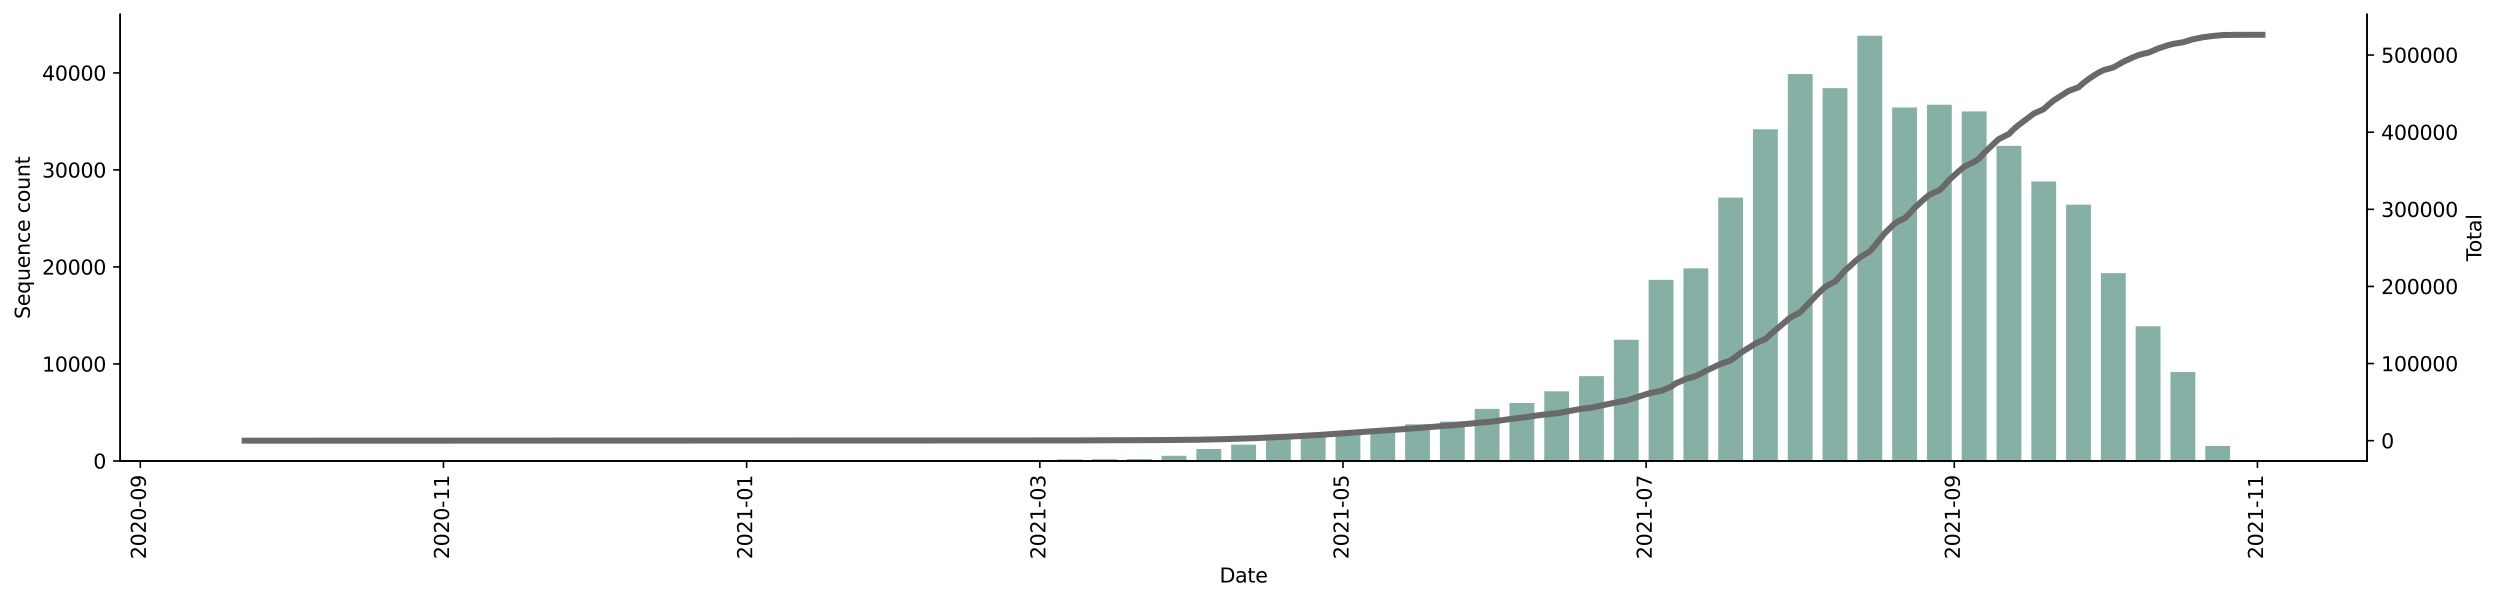 <?xml version="1.0" encoding="utf-8" standalone="no"?>
<!DOCTYPE svg PUBLIC "-//W3C//DTD SVG 1.1//EN"
  "http://www.w3.org/Graphics/SVG/1.1/DTD/svg11.dtd">
<svg height="298.621pt" version="1.1" viewBox="0 0 1241.744 298.621" width="1241.744pt" xmlns="http://www.w3.org/2000/svg" xmlns:xlink="http://www.w3.org/1999/xlink">
 <defs>
  <style type="text/css">*{stroke-linecap:butt;stroke-linejoin:round;}</style>
 </defs>
 <g id="figure_1">
  <g id="patch_1">
   <path d="M 0 298.621 
L 1241.744 298.621 
L 1241.744 0 
L 0 0 
z
" style="fill:#ffffff;"/>
  </g>
  <g id="axes_1">
   <g id="patch_2">
    <path d="M 59.691 228.96 
L 1175.691 228.96 
L 1175.691 7.2 
L 59.691 7.2 
z
" style="fill:#ffffff;"/>
   </g>
   <g id="patch_3">
    <path clip-path="url(#pc324fa80fe)" d="M 110.418 228.96 
L 122.76 228.96 
L 122.76 228.955 
L 110.418 228.955 
z
" style="fill:#86b0a6;"/>
   </g>
   <g id="patch_4">
    <path clip-path="url(#pc324fa80fe)" d="M 162.256 228.96 
L 174.598 228.96 
L 174.598 228.878 
L 162.256 228.878 
z
" style="fill:#86b0a6;"/>
   </g>
   <g id="patch_5">
    <path clip-path="url(#pc324fa80fe)" d="M 196.815 228.96 
L 209.157 228.96 
L 209.157 228.955 
L 196.815 228.955 
z
" style="fill:#86b0a6;"/>
   </g>
   <g id="patch_6">
    <path clip-path="url(#pc324fa80fe)" d="M 231.373 228.96 
L 243.716 228.96 
L 243.716 228.955 
L 231.373 228.955 
z
" style="fill:#86b0a6;"/>
   </g>
   <g id="patch_7">
    <path clip-path="url(#pc324fa80fe)" d="M 248.653 228.96 
L 260.995 228.96 
L 260.995 228.95 
L 248.653 228.95 
z
" style="fill:#86b0a6;"/>
   </g>
   <g id="patch_8">
    <path clip-path="url(#pc324fa80fe)" d="M 317.77 228.96 
L 330.113 228.96 
L 330.113 228.955 
L 317.77 228.955 
z
" style="fill:#86b0a6;"/>
   </g>
   <g id="patch_9">
    <path clip-path="url(#pc324fa80fe)" d="M 352.329 228.96 
L 364.671 228.96 
L 364.671 228.946 
L 352.329 228.946 
z
" style="fill:#86b0a6;"/>
   </g>
   <g id="patch_10">
    <path clip-path="url(#pc324fa80fe)" d="M 369.608 228.96 
L 381.951 228.96 
L 381.951 228.738 
L 369.608 228.738 
z
" style="fill:#86b0a6;"/>
   </g>
   <g id="patch_11">
    <path clip-path="url(#pc324fa80fe)" d="M 386.888 228.96 
L 399.23 228.96 
L 399.23 228.897 
L 386.888 228.897 
z
" style="fill:#86b0a6;"/>
   </g>
   <g id="patch_12">
    <path clip-path="url(#pc324fa80fe)" d="M 404.167 228.96 
L 416.509 228.96 
L 416.509 228.95 
L 404.167 228.95 
z
" style="fill:#86b0a6;"/>
   </g>
   <g id="patch_13">
    <path clip-path="url(#pc324fa80fe)" d="M 421.446 228.96 
L 433.789 228.96 
L 433.789 228.921 
L 421.446 228.921 
z
" style="fill:#86b0a6;"/>
   </g>
   <g id="patch_14">
    <path clip-path="url(#pc324fa80fe)" d="M 438.726 228.96 
L 451.068 228.96 
L 451.068 228.868 
L 438.726 228.868 
z
" style="fill:#86b0a6;"/>
   </g>
   <g id="patch_15">
    <path clip-path="url(#pc324fa80fe)" d="M 456.005 228.96 
L 468.348 228.96 
L 468.348 228.56 
L 456.005 228.56 
z
" style="fill:#86b0a6;"/>
   </g>
   <g id="patch_16">
    <path clip-path="url(#pc324fa80fe)" d="M 473.285 228.96 
L 485.627 228.96 
L 485.627 228.955 
L 473.285 228.955 
z
" style="fill:#86b0a6;"/>
   </g>
   <g id="patch_17">
    <path clip-path="url(#pc324fa80fe)" d="M 490.564 228.96 
L 502.906 228.96 
L 502.906 228.878 
L 490.564 228.878 
z
" style="fill:#86b0a6;"/>
   </g>
   <g id="patch_18">
    <path clip-path="url(#pc324fa80fe)" d="M 507.843 228.96 
L 520.186 228.96 
L 520.186 228.695 
L 507.843 228.695 
z
" style="fill:#86b0a6;"/>
   </g>
   <g id="patch_19">
    <path clip-path="url(#pc324fa80fe)" d="M 525.123 228.96 
L 537.465 228.96 
L 537.465 228.17 
L 525.123 228.17 
z
" style="fill:#86b0a6;"/>
   </g>
   <g id="patch_20">
    <path clip-path="url(#pc324fa80fe)" d="M 542.402 228.96 
L 554.744 228.96 
L 554.744 228.078 
L 542.402 228.078 
z
" style="fill:#86b0a6;"/>
   </g>
   <g id="patch_21">
    <path clip-path="url(#pc324fa80fe)" d="M 559.681 228.96 
L 572.024 228.96 
L 572.024 228.02 
L 559.681 228.02 
z
" style="fill:#86b0a6;"/>
   </g>
   <g id="patch_22">
    <path clip-path="url(#pc324fa80fe)" d="M 576.961 228.96 
L 589.303 228.96 
L 589.303 226.382 
L 576.961 226.382 
z
" style="fill:#86b0a6;"/>
   </g>
   <g id="patch_23">
    <path clip-path="url(#pc324fa80fe)" d="M 594.24 228.96 
L 606.582 228.96 
L 606.582 223.005 
L 594.24 223.005 
z
" style="fill:#86b0a6;"/>
   </g>
   <g id="patch_24">
    <path clip-path="url(#pc324fa80fe)" d="M 611.519 228.96 
L 623.862 228.96 
L 623.862 220.87 
L 611.519 220.87 
z
" style="fill:#86b0a6;"/>
   </g>
   <g id="patch_25">
    <path clip-path="url(#pc324fa80fe)" d="M 628.799 228.96 
L 641.141 228.96 
L 641.141 217.309 
L 628.799 217.309 
z
" style="fill:#86b0a6;"/>
   </g>
   <g id="patch_26">
    <path clip-path="url(#pc324fa80fe)" d="M 646.078 228.96 
L 658.421 228.96 
L 658.421 215.079 
L 646.078 215.079 
z
" style="fill:#86b0a6;"/>
   </g>
   <g id="patch_27">
    <path clip-path="url(#pc324fa80fe)" d="M 663.358 228.96 
L 675.7 228.96 
L 675.7 214.25 
L 663.358 214.25 
z
" style="fill:#86b0a6;"/>
   </g>
   <g id="patch_28">
    <path clip-path="url(#pc324fa80fe)" d="M 680.637 228.96 
L 692.979 228.96 
L 692.979 213.633 
L 680.637 213.633 
z
" style="fill:#86b0a6;"/>
   </g>
   <g id="patch_29">
    <path clip-path="url(#pc324fa80fe)" d="M 697.916 228.96 
L 710.259 228.96 
L 710.259 210.752 
L 697.916 210.752 
z
" style="fill:#86b0a6;"/>
   </g>
   <g id="patch_30">
    <path clip-path="url(#pc324fa80fe)" d="M 715.196 228.96 
L 727.538 228.96 
L 727.538 209.403 
L 715.196 209.403 
z
" style="fill:#86b0a6;"/>
   </g>
   <g id="patch_31">
    <path clip-path="url(#pc324fa80fe)" d="M 732.475 228.96 
L 744.817 228.96 
L 744.817 203.095 
L 732.475 203.095 
z
" style="fill:#86b0a6;"/>
   </g>
   <g id="patch_32">
    <path clip-path="url(#pc324fa80fe)" d="M 749.754 228.96 
L 762.097 228.96 
L 762.097 200.156 
L 749.754 200.156 
z
" style="fill:#86b0a6;"/>
   </g>
   <g id="patch_33">
    <path clip-path="url(#pc324fa80fe)" d="M 767.034 228.96 
L 779.376 228.96 
L 779.376 194.384 
L 767.034 194.384 
z
" style="fill:#86b0a6;"/>
   </g>
   <g id="patch_34">
    <path clip-path="url(#pc324fa80fe)" d="M 784.313 228.96 
L 796.655 228.96 
L 796.655 186.814 
L 784.313 186.814 
z
" style="fill:#86b0a6;"/>
   </g>
   <g id="patch_35">
    <path clip-path="url(#pc324fa80fe)" d="M 801.592 228.96 
L 813.935 228.96 
L 813.935 168.78 
L 801.592 168.78 
z
" style="fill:#86b0a6;"/>
   </g>
   <g id="patch_36">
    <path clip-path="url(#pc324fa80fe)" d="M 818.872 228.96 
L 831.214 228.96 
L 831.214 139.017 
L 818.872 139.017 
z
" style="fill:#86b0a6;"/>
   </g>
   <g id="patch_37">
    <path clip-path="url(#pc324fa80fe)" d="M 836.151 228.96 
L 848.494 228.96 
L 848.494 133.293 
L 836.151 133.293 
z
" style="fill:#86b0a6;"/>
   </g>
   <g id="patch_38">
    <path clip-path="url(#pc324fa80fe)" d="M 853.431 228.96 
L 865.773 228.96 
L 865.773 98.163 
L 853.431 98.163 
z
" style="fill:#86b0a6;"/>
   </g>
   <g id="patch_39">
    <path clip-path="url(#pc324fa80fe)" d="M 870.71 228.96 
L 883.052 228.96 
L 883.052 64.208 
L 870.71 64.208 
z
" style="fill:#86b0a6;"/>
   </g>
   <g id="patch_40">
    <path clip-path="url(#pc324fa80fe)" d="M 887.989 228.96 
L 900.332 228.96 
L 900.332 36.802 
L 887.989 36.802 
z
" style="fill:#86b0a6;"/>
   </g>
   <g id="patch_41">
    <path clip-path="url(#pc324fa80fe)" d="M 905.269 228.96 
L 917.611 228.96 
L 917.611 43.769 
L 905.269 43.769 
z
" style="fill:#86b0a6;"/>
   </g>
   <g id="patch_42">
    <path clip-path="url(#pc324fa80fe)" d="M 922.548 228.96 
L 934.89 228.96 
L 934.89 17.76 
L 922.548 17.76 
z
" style="fill:#86b0a6;"/>
   </g>
   <g id="patch_43">
    <path clip-path="url(#pc324fa80fe)" d="M 939.827 228.96 
L 952.17 228.96 
L 952.17 53.367 
L 939.827 53.367 
z
" style="fill:#86b0a6;"/>
   </g>
   <g id="patch_44">
    <path clip-path="url(#pc324fa80fe)" d="M 957.107 228.96 
L 969.449 228.96 
L 969.449 52.023 
L 957.107 52.023 
z
" style="fill:#86b0a6;"/>
   </g>
   <g id="patch_45">
    <path clip-path="url(#pc324fa80fe)" d="M 974.386 228.96 
L 986.728 228.96 
L 986.728 55.319 
L 974.386 55.319 
z
" style="fill:#86b0a6;"/>
   </g>
   <g id="patch_46">
    <path clip-path="url(#pc324fa80fe)" d="M 991.665 228.96 
L 1004.008 228.96 
L 1004.008 72.462 
L 991.665 72.462 
z
" style="fill:#86b0a6;"/>
   </g>
   <g id="patch_47">
    <path clip-path="url(#pc324fa80fe)" d="M 1008.945 228.96 
L 1021.287 228.96 
L 1021.287 90.14 
L 1008.945 90.14 
z
" style="fill:#86b0a6;"/>
   </g>
   <g id="patch_48">
    <path clip-path="url(#pc324fa80fe)" d="M 1026.224 228.96 
L 1038.567 228.96 
L 1038.567 101.646 
L 1026.224 101.646 
z
" style="fill:#86b0a6;"/>
   </g>
   <g id="patch_49">
    <path clip-path="url(#pc324fa80fe)" d="M 1043.503 228.96 
L 1055.846 228.96 
L 1055.846 135.659 
L 1043.503 135.659 
z
" style="fill:#86b0a6;"/>
   </g>
   <g id="patch_50">
    <path clip-path="url(#pc324fa80fe)" d="M 1060.783 228.96 
L 1073.125 228.96 
L 1073.125 162.039 
L 1060.783 162.039 
z
" style="fill:#86b0a6;"/>
   </g>
   <g id="patch_51">
    <path clip-path="url(#pc324fa80fe)" d="M 1078.062 228.96 
L 1090.405 228.96 
L 1090.405 184.752 
L 1078.062 184.752 
z
" style="fill:#86b0a6;"/>
   </g>
   <g id="patch_52">
    <path clip-path="url(#pc324fa80fe)" d="M 1095.342 228.96 
L 1107.684 228.96 
L 1107.684 221.54 
L 1095.342 221.54 
z
" style="fill:#86b0a6;"/>
   </g>
   <g id="patch_53">
    <path clip-path="url(#pc324fa80fe)" d="M 1112.621 228.96 
L 1124.963 228.96 
L 1124.963 228.955 
L 1112.621 228.955 
z
" style="fill:#86b0a6;"/>
   </g>
   <g id="matplotlib.axis_1">
    <g id="xtick_1">
     <g id="line2d_1">
      <defs>
       <path d="M 0 0 
L 0 3.5 
" id="mf50055e2ac" style="stroke:#000000;stroke-width:0.8;"/>
      </defs>
      <g>
       <use style="stroke:#000000;stroke-width:0.8;" x="69.688" xlink:href="#mf50055e2ac" y="228.96"/>
      </g>
     </g>
     <g id="text_1">
      <!-- 2020-09 -->
      <g transform="translate(72.447 277.743)rotate(-90)scale(0.1 -0.1)">
       <defs>
        <path d="M 1228 531 
L 3431 531 
L 3431 0 
L 469 0 
L 469 531 
Q 828 903 1448 1529 
Q 2069 2156 2228 2338 
Q 2531 2678 2651 2914 
Q 2772 3150 2772 3378 
Q 2772 3750 2511 3984 
Q 2250 4219 1831 4219 
Q 1534 4219 1204 4116 
Q 875 4013 500 3803 
L 500 4441 
Q 881 4594 1212 4672 
Q 1544 4750 1819 4750 
Q 2544 4750 2975 4387 
Q 3406 4025 3406 3419 
Q 3406 3131 3298 2873 
Q 3191 2616 2906 2266 
Q 2828 2175 2409 1742 
Q 1991 1309 1228 531 
z
" id="DejaVuSans-32" transform="scale(0.016)"/>
        <path d="M 2034 4250 
Q 1547 4250 1301 3770 
Q 1056 3291 1056 2328 
Q 1056 1369 1301 889 
Q 1547 409 2034 409 
Q 2525 409 2770 889 
Q 3016 1369 3016 2328 
Q 3016 3291 2770 3770 
Q 2525 4250 2034 4250 
z
M 2034 4750 
Q 2819 4750 3233 4129 
Q 3647 3509 3647 2328 
Q 3647 1150 3233 529 
Q 2819 -91 2034 -91 
Q 1250 -91 836 529 
Q 422 1150 422 2328 
Q 422 3509 836 4129 
Q 1250 4750 2034 4750 
z
" id="DejaVuSans-30" transform="scale(0.016)"/>
        <path d="M 313 2009 
L 1997 2009 
L 1997 1497 
L 313 1497 
L 313 2009 
z
" id="DejaVuSans-2d" transform="scale(0.016)"/>
        <path d="M 703 97 
L 703 672 
Q 941 559 1184 500 
Q 1428 441 1663 441 
Q 2288 441 2617 861 
Q 2947 1281 2994 2138 
Q 2813 1869 2534 1725 
Q 2256 1581 1919 1581 
Q 1219 1581 811 2004 
Q 403 2428 403 3163 
Q 403 3881 828 4315 
Q 1253 4750 1959 4750 
Q 2769 4750 3195 4129 
Q 3622 3509 3622 2328 
Q 3622 1225 3098 567 
Q 2575 -91 1691 -91 
Q 1453 -91 1209 -44 
Q 966 3 703 97 
z
M 1959 2075 
Q 2384 2075 2632 2365 
Q 2881 2656 2881 3163 
Q 2881 3666 2632 3958 
Q 2384 4250 1959 4250 
Q 1534 4250 1286 3958 
Q 1038 3666 1038 3163 
Q 1038 2656 1286 2365 
Q 1534 2075 1959 2075 
z
" id="DejaVuSans-39" transform="scale(0.016)"/>
       </defs>
       <use xlink:href="#DejaVuSans-32"/>
       <use x="63.623" xlink:href="#DejaVuSans-30"/>
       <use x="127.246" xlink:href="#DejaVuSans-32"/>
       <use x="190.869" xlink:href="#DejaVuSans-30"/>
       <use x="254.492" xlink:href="#DejaVuSans-2d"/>
       <use x="290.576" xlink:href="#DejaVuSans-30"/>
       <use x="354.199" xlink:href="#DejaVuSans-39"/>
      </g>
     </g>
    </g>
    <g id="xtick_2">
     <g id="line2d_2">
      <g>
       <use style="stroke:#000000;stroke-width:0.8;" x="220.265" xlink:href="#mf50055e2ac" y="228.96"/>
      </g>
     </g>
     <g id="text_2">
      <!-- 2020-11 -->
      <g transform="translate(223.025 277.743)rotate(-90)scale(0.1 -0.1)">
       <defs>
        <path d="M 794 531 
L 1825 531 
L 1825 4091 
L 703 3866 
L 703 4441 
L 1819 4666 
L 2450 4666 
L 2450 531 
L 3481 531 
L 3481 0 
L 794 0 
L 794 531 
z
" id="DejaVuSans-31" transform="scale(0.016)"/>
       </defs>
       <use xlink:href="#DejaVuSans-32"/>
       <use x="63.623" xlink:href="#DejaVuSans-30"/>
       <use x="127.246" xlink:href="#DejaVuSans-32"/>
       <use x="190.869" xlink:href="#DejaVuSans-30"/>
       <use x="254.492" xlink:href="#DejaVuSans-2d"/>
       <use x="290.576" xlink:href="#DejaVuSans-31"/>
       <use x="354.199" xlink:href="#DejaVuSans-31"/>
      </g>
     </g>
    </g>
    <g id="xtick_3">
     <g id="line2d_3">
      <g>
       <use style="stroke:#000000;stroke-width:0.8;" x="370.843" xlink:href="#mf50055e2ac" y="228.96"/>
      </g>
     </g>
     <g id="text_3">
      <!-- 2021-01 -->
      <g transform="translate(373.602 277.743)rotate(-90)scale(0.1 -0.1)">
       <use xlink:href="#DejaVuSans-32"/>
       <use x="63.623" xlink:href="#DejaVuSans-30"/>
       <use x="127.246" xlink:href="#DejaVuSans-32"/>
       <use x="190.869" xlink:href="#DejaVuSans-31"/>
       <use x="254.492" xlink:href="#DejaVuSans-2d"/>
       <use x="290.576" xlink:href="#DejaVuSans-30"/>
       <use x="354.199" xlink:href="#DejaVuSans-31"/>
      </g>
     </g>
    </g>
    <g id="xtick_4">
     <g id="line2d_4">
      <g>
       <use style="stroke:#000000;stroke-width:0.8;" x="516.483" xlink:href="#mf50055e2ac" y="228.96"/>
      </g>
     </g>
     <g id="text_4">
      <!-- 2021-03 -->
      <g transform="translate(519.242 277.743)rotate(-90)scale(0.1 -0.1)">
       <defs>
        <path d="M 2597 2516 
Q 3050 2419 3304 2112 
Q 3559 1806 3559 1356 
Q 3559 666 3084 287 
Q 2609 -91 1734 -91 
Q 1441 -91 1130 -33 
Q 819 25 488 141 
L 488 750 
Q 750 597 1062 519 
Q 1375 441 1716 441 
Q 2309 441 2620 675 
Q 2931 909 2931 1356 
Q 2931 1769 2642 2001 
Q 2353 2234 1838 2234 
L 1294 2234 
L 1294 2753 
L 1863 2753 
Q 2328 2753 2575 2939 
Q 2822 3125 2822 3475 
Q 2822 3834 2567 4026 
Q 2313 4219 1838 4219 
Q 1578 4219 1281 4162 
Q 984 4106 628 3988 
L 628 4550 
Q 988 4650 1302 4700 
Q 1616 4750 1894 4750 
Q 2613 4750 3031 4423 
Q 3450 4097 3450 3541 
Q 3450 3153 3228 2886 
Q 3006 2619 2597 2516 
z
" id="DejaVuSans-33" transform="scale(0.016)"/>
       </defs>
       <use xlink:href="#DejaVuSans-32"/>
       <use x="63.623" xlink:href="#DejaVuSans-30"/>
       <use x="127.246" xlink:href="#DejaVuSans-32"/>
       <use x="190.869" xlink:href="#DejaVuSans-31"/>
       <use x="254.492" xlink:href="#DejaVuSans-2d"/>
       <use x="290.576" xlink:href="#DejaVuSans-30"/>
       <use x="354.199" xlink:href="#DejaVuSans-33"/>
      </g>
     </g>
    </g>
    <g id="xtick_5">
     <g id="line2d_5">
      <g>
       <use style="stroke:#000000;stroke-width:0.8;" x="667.06" xlink:href="#mf50055e2ac" y="228.96"/>
      </g>
     </g>
     <g id="text_5">
      <!-- 2021-05 -->
      <g transform="translate(669.82 277.743)rotate(-90)scale(0.1 -0.1)">
       <defs>
        <path d="M 691 4666 
L 3169 4666 
L 3169 4134 
L 1269 4134 
L 1269 2991 
Q 1406 3038 1543 3061 
Q 1681 3084 1819 3084 
Q 2600 3084 3056 2656 
Q 3513 2228 3513 1497 
Q 3513 744 3044 326 
Q 2575 -91 1722 -91 
Q 1428 -91 1123 -41 
Q 819 9 494 109 
L 494 744 
Q 775 591 1075 516 
Q 1375 441 1709 441 
Q 2250 441 2565 725 
Q 2881 1009 2881 1497 
Q 2881 1984 2565 2268 
Q 2250 2553 1709 2553 
Q 1456 2553 1204 2497 
Q 953 2441 691 2322 
L 691 4666 
z
" id="DejaVuSans-35" transform="scale(0.016)"/>
       </defs>
       <use xlink:href="#DejaVuSans-32"/>
       <use x="63.623" xlink:href="#DejaVuSans-30"/>
       <use x="127.246" xlink:href="#DejaVuSans-32"/>
       <use x="190.869" xlink:href="#DejaVuSans-31"/>
       <use x="254.492" xlink:href="#DejaVuSans-2d"/>
       <use x="290.576" xlink:href="#DejaVuSans-30"/>
       <use x="354.199" xlink:href="#DejaVuSans-35"/>
      </g>
     </g>
    </g>
    <g id="xtick_6">
     <g id="line2d_6">
      <g>
       <use style="stroke:#000000;stroke-width:0.8;" x="817.638" xlink:href="#mf50055e2ac" y="228.96"/>
      </g>
     </g>
     <g id="text_6">
      <!-- 2021-07 -->
      <g transform="translate(820.397 277.743)rotate(-90)scale(0.1 -0.1)">
       <defs>
        <path d="M 525 4666 
L 3525 4666 
L 3525 4397 
L 1831 0 
L 1172 0 
L 2766 4134 
L 525 4134 
L 525 4666 
z
" id="DejaVuSans-37" transform="scale(0.016)"/>
       </defs>
       <use xlink:href="#DejaVuSans-32"/>
       <use x="63.623" xlink:href="#DejaVuSans-30"/>
       <use x="127.246" xlink:href="#DejaVuSans-32"/>
       <use x="190.869" xlink:href="#DejaVuSans-31"/>
       <use x="254.492" xlink:href="#DejaVuSans-2d"/>
       <use x="290.576" xlink:href="#DejaVuSans-30"/>
       <use x="354.199" xlink:href="#DejaVuSans-37"/>
      </g>
     </g>
    </g>
    <g id="xtick_7">
     <g id="line2d_7">
      <g>
       <use style="stroke:#000000;stroke-width:0.8;" x="970.683" xlink:href="#mf50055e2ac" y="228.96"/>
      </g>
     </g>
     <g id="text_7">
      <!-- 2021-09 -->
      <g transform="translate(973.443 277.743)rotate(-90)scale(0.1 -0.1)">
       <use xlink:href="#DejaVuSans-32"/>
       <use x="63.623" xlink:href="#DejaVuSans-30"/>
       <use x="127.246" xlink:href="#DejaVuSans-32"/>
       <use x="190.869" xlink:href="#DejaVuSans-31"/>
       <use x="254.492" xlink:href="#DejaVuSans-2d"/>
       <use x="290.576" xlink:href="#DejaVuSans-30"/>
       <use x="354.199" xlink:href="#DejaVuSans-39"/>
      </g>
     </g>
    </g>
    <g id="xtick_8">
     <g id="line2d_8">
      <g>
       <use style="stroke:#000000;stroke-width:0.8;" x="1121.261" xlink:href="#mf50055e2ac" y="228.96"/>
      </g>
     </g>
     <g id="text_8">
      <!-- 2021-11 -->
      <g transform="translate(1124.02 277.743)rotate(-90)scale(0.1 -0.1)">
       <use xlink:href="#DejaVuSans-32"/>
       <use x="63.623" xlink:href="#DejaVuSans-30"/>
       <use x="127.246" xlink:href="#DejaVuSans-32"/>
       <use x="190.869" xlink:href="#DejaVuSans-31"/>
       <use x="254.492" xlink:href="#DejaVuSans-2d"/>
       <use x="290.576" xlink:href="#DejaVuSans-31"/>
       <use x="354.199" xlink:href="#DejaVuSans-31"/>
      </g>
     </g>
    </g>
    <g id="text_9">
     <!-- Date -->
     <g transform="translate(605.74 289.341)scale(0.1 -0.1)">
      <defs>
       <path d="M 1259 4147 
L 1259 519 
L 2022 519 
Q 2988 519 3436 956 
Q 3884 1394 3884 2338 
Q 3884 3275 3436 3711 
Q 2988 4147 2022 4147 
L 1259 4147 
z
M 628 4666 
L 1925 4666 
Q 3281 4666 3915 4102 
Q 4550 3538 4550 2338 
Q 4550 1131 3912 565 
Q 3275 0 1925 0 
L 628 0 
L 628 4666 
z
" id="DejaVuSans-44" transform="scale(0.016)"/>
       <path d="M 2194 1759 
Q 1497 1759 1228 1600 
Q 959 1441 959 1056 
Q 959 750 1161 570 
Q 1363 391 1709 391 
Q 2188 391 2477 730 
Q 2766 1069 2766 1631 
L 2766 1759 
L 2194 1759 
z
M 3341 1997 
L 3341 0 
L 2766 0 
L 2766 531 
Q 2569 213 2275 61 
Q 1981 -91 1556 -91 
Q 1019 -91 701 211 
Q 384 513 384 1019 
Q 384 1609 779 1909 
Q 1175 2209 1959 2209 
L 2766 2209 
L 2766 2266 
Q 2766 2663 2505 2880 
Q 2244 3097 1772 3097 
Q 1472 3097 1187 3025 
Q 903 2953 641 2809 
L 641 3341 
Q 956 3463 1253 3523 
Q 1550 3584 1831 3584 
Q 2591 3584 2966 3190 
Q 3341 2797 3341 1997 
z
" id="DejaVuSans-61" transform="scale(0.016)"/>
       <path d="M 1172 4494 
L 1172 3500 
L 2356 3500 
L 2356 3053 
L 1172 3053 
L 1172 1153 
Q 1172 725 1289 603 
Q 1406 481 1766 481 
L 2356 481 
L 2356 0 
L 1766 0 
Q 1100 0 847 248 
Q 594 497 594 1153 
L 594 3053 
L 172 3053 
L 172 3500 
L 594 3500 
L 594 4494 
L 1172 4494 
z
" id="DejaVuSans-74" transform="scale(0.016)"/>
       <path d="M 3597 1894 
L 3597 1613 
L 953 1613 
Q 991 1019 1311 708 
Q 1631 397 2203 397 
Q 2534 397 2845 478 
Q 3156 559 3463 722 
L 3463 178 
Q 3153 47 2828 -22 
Q 2503 -91 2169 -91 
Q 1331 -91 842 396 
Q 353 884 353 1716 
Q 353 2575 817 3079 
Q 1281 3584 2069 3584 
Q 2775 3584 3186 3129 
Q 3597 2675 3597 1894 
z
M 3022 2063 
Q 3016 2534 2758 2815 
Q 2500 3097 2075 3097 
Q 1594 3097 1305 2825 
Q 1016 2553 972 2059 
L 3022 2063 
z
" id="DejaVuSans-65" transform="scale(0.016)"/>
      </defs>
      <use xlink:href="#DejaVuSans-44"/>
      <use x="77.002" xlink:href="#DejaVuSans-61"/>
      <use x="138.281" xlink:href="#DejaVuSans-74"/>
      <use x="177.49" xlink:href="#DejaVuSans-65"/>
     </g>
    </g>
   </g>
   <g id="matplotlib.axis_2">
    <g id="ytick_1">
     <g id="line2d_9">
      <defs>
       <path d="M 0 0 
L -3.5 0 
" id="m1909b062c7" style="stroke:#000000;stroke-width:0.8;"/>
      </defs>
      <g>
       <use style="stroke:#000000;stroke-width:0.8;" x="59.691" xlink:href="#m1909b062c7" y="228.96"/>
      </g>
     </g>
     <g id="text_10">
      <!-- 0 -->
      <g transform="translate(46.328 232.759)scale(0.1 -0.1)">
       <use xlink:href="#DejaVuSans-30"/>
      </g>
     </g>
    </g>
    <g id="ytick_2">
     <g id="line2d_10">
      <g>
       <use style="stroke:#000000;stroke-width:0.8;" x="59.691" xlink:href="#m1909b062c7" y="180.777"/>
      </g>
     </g>
     <g id="text_11">
      <!-- 10000 -->
      <g transform="translate(20.878 184.576)scale(0.1 -0.1)">
       <use xlink:href="#DejaVuSans-31"/>
       <use x="63.623" xlink:href="#DejaVuSans-30"/>
       <use x="127.246" xlink:href="#DejaVuSans-30"/>
       <use x="190.869" xlink:href="#DejaVuSans-30"/>
       <use x="254.492" xlink:href="#DejaVuSans-30"/>
      </g>
     </g>
    </g>
    <g id="ytick_3">
     <g id="line2d_11">
      <g>
       <use style="stroke:#000000;stroke-width:0.8;" x="59.691" xlink:href="#m1909b062c7" y="132.594"/>
      </g>
     </g>
     <g id="text_12">
      <!-- 20000 -->
      <g transform="translate(20.878 136.393)scale(0.1 -0.1)">
       <use xlink:href="#DejaVuSans-32"/>
       <use x="63.623" xlink:href="#DejaVuSans-30"/>
       <use x="127.246" xlink:href="#DejaVuSans-30"/>
       <use x="190.869" xlink:href="#DejaVuSans-30"/>
       <use x="254.492" xlink:href="#DejaVuSans-30"/>
      </g>
     </g>
    </g>
    <g id="ytick_4">
     <g id="line2d_12">
      <g>
       <use style="stroke:#000000;stroke-width:0.8;" x="59.691" xlink:href="#m1909b062c7" y="84.411"/>
      </g>
     </g>
     <g id="text_13">
      <!-- 30000 -->
      <g transform="translate(20.878 88.211)scale(0.1 -0.1)">
       <use xlink:href="#DejaVuSans-33"/>
       <use x="63.623" xlink:href="#DejaVuSans-30"/>
       <use x="127.246" xlink:href="#DejaVuSans-30"/>
       <use x="190.869" xlink:href="#DejaVuSans-30"/>
       <use x="254.492" xlink:href="#DejaVuSans-30"/>
      </g>
     </g>
    </g>
    <g id="ytick_5">
     <g id="line2d_13">
      <g>
       <use style="stroke:#000000;stroke-width:0.8;" x="59.691" xlink:href="#m1909b062c7" y="36.228"/>
      </g>
     </g>
     <g id="text_14">
      <!-- 40000 -->
      <g transform="translate(20.878 40.028)scale(0.1 -0.1)">
       <defs>
        <path d="M 2419 4116 
L 825 1625 
L 2419 1625 
L 2419 4116 
z
M 2253 4666 
L 3047 4666 
L 3047 1625 
L 3713 1625 
L 3713 1100 
L 3047 1100 
L 3047 0 
L 2419 0 
L 2419 1100 
L 313 1100 
L 313 1709 
L 2253 4666 
z
" id="DejaVuSans-34" transform="scale(0.016)"/>
       </defs>
       <use xlink:href="#DejaVuSans-34"/>
       <use x="63.623" xlink:href="#DejaVuSans-30"/>
       <use x="127.246" xlink:href="#DejaVuSans-30"/>
       <use x="190.869" xlink:href="#DejaVuSans-30"/>
       <use x="254.492" xlink:href="#DejaVuSans-30"/>
      </g>
     </g>
    </g>
    <g id="text_15">
     <!-- Sequence count -->
     <g transform="translate(14.798 158.44)rotate(-90)scale(0.1 -0.1)">
      <defs>
       <path d="M 3425 4513 
L 3425 3897 
Q 3066 4069 2747 4153 
Q 2428 4238 2131 4238 
Q 1616 4238 1336 4038 
Q 1056 3838 1056 3469 
Q 1056 3159 1242 3001 
Q 1428 2844 1947 2747 
L 2328 2669 
Q 3034 2534 3370 2195 
Q 3706 1856 3706 1288 
Q 3706 609 3251 259 
Q 2797 -91 1919 -91 
Q 1588 -91 1214 -16 
Q 841 59 441 206 
L 441 856 
Q 825 641 1194 531 
Q 1563 422 1919 422 
Q 2459 422 2753 634 
Q 3047 847 3047 1241 
Q 3047 1584 2836 1778 
Q 2625 1972 2144 2069 
L 1759 2144 
Q 1053 2284 737 2584 
Q 422 2884 422 3419 
Q 422 4038 858 4394 
Q 1294 4750 2059 4750 
Q 2388 4750 2728 4690 
Q 3069 4631 3425 4513 
z
" id="DejaVuSans-53" transform="scale(0.016)"/>
       <path d="M 947 1747 
Q 947 1113 1208 752 
Q 1469 391 1925 391 
Q 2381 391 2643 752 
Q 2906 1113 2906 1747 
Q 2906 2381 2643 2742 
Q 2381 3103 1925 3103 
Q 1469 3103 1208 2742 
Q 947 2381 947 1747 
z
M 2906 525 
Q 2725 213 2448 61 
Q 2172 -91 1784 -91 
Q 1150 -91 751 415 
Q 353 922 353 1747 
Q 353 2572 751 3078 
Q 1150 3584 1784 3584 
Q 2172 3584 2448 3432 
Q 2725 3281 2906 2969 
L 2906 3500 
L 3481 3500 
L 3481 -1331 
L 2906 -1331 
L 2906 525 
z
" id="DejaVuSans-71" transform="scale(0.016)"/>
       <path d="M 544 1381 
L 544 3500 
L 1119 3500 
L 1119 1403 
Q 1119 906 1312 657 
Q 1506 409 1894 409 
Q 2359 409 2629 706 
Q 2900 1003 2900 1516 
L 2900 3500 
L 3475 3500 
L 3475 0 
L 2900 0 
L 2900 538 
Q 2691 219 2414 64 
Q 2138 -91 1772 -91 
Q 1169 -91 856 284 
Q 544 659 544 1381 
z
M 1991 3584 
L 1991 3584 
z
" id="DejaVuSans-75" transform="scale(0.016)"/>
       <path d="M 3513 2113 
L 3513 0 
L 2938 0 
L 2938 2094 
Q 2938 2591 2744 2837 
Q 2550 3084 2163 3084 
Q 1697 3084 1428 2787 
Q 1159 2491 1159 1978 
L 1159 0 
L 581 0 
L 581 3500 
L 1159 3500 
L 1159 2956 
Q 1366 3272 1645 3428 
Q 1925 3584 2291 3584 
Q 2894 3584 3203 3211 
Q 3513 2838 3513 2113 
z
" id="DejaVuSans-6e" transform="scale(0.016)"/>
       <path d="M 3122 3366 
L 3122 2828 
Q 2878 2963 2633 3030 
Q 2388 3097 2138 3097 
Q 1578 3097 1268 2742 
Q 959 2388 959 1747 
Q 959 1106 1268 751 
Q 1578 397 2138 397 
Q 2388 397 2633 464 
Q 2878 531 3122 666 
L 3122 134 
Q 2881 22 2623 -34 
Q 2366 -91 2075 -91 
Q 1284 -91 818 406 
Q 353 903 353 1747 
Q 353 2603 823 3093 
Q 1294 3584 2113 3584 
Q 2378 3584 2631 3529 
Q 2884 3475 3122 3366 
z
" id="DejaVuSans-63" transform="scale(0.016)"/>
       <path id="DejaVuSans-20" transform="scale(0.016)"/>
       <path d="M 1959 3097 
Q 1497 3097 1228 2736 
Q 959 2375 959 1747 
Q 959 1119 1226 758 
Q 1494 397 1959 397 
Q 2419 397 2687 759 
Q 2956 1122 2956 1747 
Q 2956 2369 2687 2733 
Q 2419 3097 1959 3097 
z
M 1959 3584 
Q 2709 3584 3137 3096 
Q 3566 2609 3566 1747 
Q 3566 888 3137 398 
Q 2709 -91 1959 -91 
Q 1206 -91 779 398 
Q 353 888 353 1747 
Q 353 2609 779 3096 
Q 1206 3584 1959 3584 
z
" id="DejaVuSans-6f" transform="scale(0.016)"/>
      </defs>
      <use xlink:href="#DejaVuSans-53"/>
      <use x="63.477" xlink:href="#DejaVuSans-65"/>
      <use x="125" xlink:href="#DejaVuSans-71"/>
      <use x="188.477" xlink:href="#DejaVuSans-75"/>
      <use x="251.855" xlink:href="#DejaVuSans-65"/>
      <use x="313.379" xlink:href="#DejaVuSans-6e"/>
      <use x="376.758" xlink:href="#DejaVuSans-63"/>
      <use x="431.738" xlink:href="#DejaVuSans-65"/>
      <use x="493.262" xlink:href="#DejaVuSans-20"/>
      <use x="525.049" xlink:href="#DejaVuSans-63"/>
      <use x="580.029" xlink:href="#DejaVuSans-6f"/>
      <use x="641.211" xlink:href="#DejaVuSans-75"/>
      <use x="704.59" xlink:href="#DejaVuSans-6e"/>
      <use x="767.969" xlink:href="#DejaVuSans-74"/>
     </g>
    </g>
   </g>
   <g id="patch_54">
    <path d="M 59.691 228.96 
L 59.691 7.2 
" style="fill:none;stroke:#000000;stroke-linecap:square;stroke-linejoin:miter;stroke-width:0.8;"/>
   </g>
   <g id="patch_55">
    <path d="M 1175.691 228.96 
L 1175.691 7.2 
" style="fill:none;stroke:#000000;stroke-linecap:square;stroke-linejoin:miter;stroke-width:0.8;"/>
   </g>
   <g id="patch_56">
    <path d="M 59.691 228.96 
L 1175.691 228.96 
" style="fill:none;stroke:#000000;stroke-linecap:square;stroke-linejoin:miter;stroke-width:0.8;"/>
   </g>
  </g>
  <g id="axes_2">
   <g id="matplotlib.axis_3">
    <g id="ytick_6">
     <g id="line2d_14">
      <defs>
       <path d="M 0 0 
L 3.5 0 
" id="m48c8464311" style="stroke:#000000;stroke-width:0.8;"/>
      </defs>
      <g>
       <use style="stroke:#000000;stroke-width:0.8;" x="1175.691" xlink:href="#m48c8464311" y="218.88"/>
      </g>
     </g>
     <g id="text_16">
      <!-- 0 -->
      <g transform="translate(1182.691 222.68)scale(0.1 -0.1)">
       <use xlink:href="#DejaVuSans-30"/>
      </g>
     </g>
    </g>
    <g id="ytick_7">
     <g id="line2d_15">
      <g>
       <use style="stroke:#000000;stroke-width:0.8;" x="1175.691" xlink:href="#m48c8464311" y="180.574"/>
      </g>
     </g>
     <g id="text_17">
      <!-- 100000 -->
      <g transform="translate(1182.691 184.374)scale(0.1 -0.1)">
       <use xlink:href="#DejaVuSans-31"/>
       <use x="63.623" xlink:href="#DejaVuSans-30"/>
       <use x="127.246" xlink:href="#DejaVuSans-30"/>
       <use x="190.869" xlink:href="#DejaVuSans-30"/>
       <use x="254.492" xlink:href="#DejaVuSans-30"/>
       <use x="318.115" xlink:href="#DejaVuSans-30"/>
      </g>
     </g>
    </g>
    <g id="ytick_8">
     <g id="line2d_16">
      <g>
       <use style="stroke:#000000;stroke-width:0.8;" x="1175.691" xlink:href="#m48c8464311" y="142.268"/>
      </g>
     </g>
     <g id="text_18">
      <!-- 200000 -->
      <g transform="translate(1182.691 146.067)scale(0.1 -0.1)">
       <use xlink:href="#DejaVuSans-32"/>
       <use x="63.623" xlink:href="#DejaVuSans-30"/>
       <use x="127.246" xlink:href="#DejaVuSans-30"/>
       <use x="190.869" xlink:href="#DejaVuSans-30"/>
       <use x="254.492" xlink:href="#DejaVuSans-30"/>
       <use x="318.115" xlink:href="#DejaVuSans-30"/>
      </g>
     </g>
    </g>
    <g id="ytick_9">
     <g id="line2d_17">
      <g>
       <use style="stroke:#000000;stroke-width:0.8;" x="1175.691" xlink:href="#m48c8464311" y="103.962"/>
      </g>
     </g>
     <g id="text_19">
      <!-- 300000 -->
      <g transform="translate(1182.691 107.761)scale(0.1 -0.1)">
       <use xlink:href="#DejaVuSans-33"/>
       <use x="63.623" xlink:href="#DejaVuSans-30"/>
       <use x="127.246" xlink:href="#DejaVuSans-30"/>
       <use x="190.869" xlink:href="#DejaVuSans-30"/>
       <use x="254.492" xlink:href="#DejaVuSans-30"/>
       <use x="318.115" xlink:href="#DejaVuSans-30"/>
      </g>
     </g>
    </g>
    <g id="ytick_10">
     <g id="line2d_18">
      <g>
       <use style="stroke:#000000;stroke-width:0.8;" x="1175.691" xlink:href="#m48c8464311" y="65.656"/>
      </g>
     </g>
     <g id="text_20">
      <!-- 400000 -->
      <g transform="translate(1182.691 69.455)scale(0.1 -0.1)">
       <use xlink:href="#DejaVuSans-34"/>
       <use x="63.623" xlink:href="#DejaVuSans-30"/>
       <use x="127.246" xlink:href="#DejaVuSans-30"/>
       <use x="190.869" xlink:href="#DejaVuSans-30"/>
       <use x="254.492" xlink:href="#DejaVuSans-30"/>
       <use x="318.115" xlink:href="#DejaVuSans-30"/>
      </g>
     </g>
    </g>
    <g id="ytick_11">
     <g id="line2d_19">
      <g>
       <use style="stroke:#000000;stroke-width:0.8;" x="1175.691" xlink:href="#m48c8464311" y="27.35"/>
      </g>
     </g>
     <g id="text_21">
      <!-- 500000 -->
      <g transform="translate(1182.691 31.149)scale(0.1 -0.1)">
       <use xlink:href="#DejaVuSans-35"/>
       <use x="63.623" xlink:href="#DejaVuSans-30"/>
       <use x="127.246" xlink:href="#DejaVuSans-30"/>
       <use x="190.869" xlink:href="#DejaVuSans-30"/>
       <use x="254.492" xlink:href="#DejaVuSans-30"/>
       <use x="318.115" xlink:href="#DejaVuSans-30"/>
      </g>
     </g>
    </g>
    <g id="text_22">
     <!-- Total -->
     <g transform="translate(1232.464 129.757)rotate(-90)scale(0.1 -0.1)">
      <defs>
       <path d="M -19 4666 
L 3928 4666 
L 3928 4134 
L 2272 4134 
L 2272 0 
L 1638 0 
L 1638 4134 
L -19 4134 
L -19 4666 
z
" id="DejaVuSans-54" transform="scale(0.016)"/>
       <path d="M 603 4863 
L 1178 4863 
L 1178 0 
L 603 0 
L 603 4863 
z
" id="DejaVuSans-6c" transform="scale(0.016)"/>
      </defs>
      <use xlink:href="#DejaVuSans-54"/>
      <use x="44.084" xlink:href="#DejaVuSans-6f"/>
      <use x="105.266" xlink:href="#DejaVuSans-74"/>
      <use x="144.475" xlink:href="#DejaVuSans-61"/>
      <use x="205.754" xlink:href="#DejaVuSans-6c"/>
     </g>
    </g>
   </g>
   <g id="line2d_20">
    <path clip-path="url(#pc324fa80fe)" d="M 121.526 218.88 
L 533.762 218.767 
L 541.168 218.717 
L 575.726 218.592 
L 595.474 218.4 
L 607.817 218.121 
L 622.628 217.658 
L 644.844 216.633 
L 649.781 216.322 
L 654.718 216.066 
L 662.123 215.551 
L 667.06 215.218 
L 674.466 214.721 
L 681.871 214.194 
L 694.214 213.359 
L 706.556 212.437 
L 718.898 211.382 
L 721.367 211.254 
L 736.178 209.828 
L 741.115 209.396 
L 750.989 208.035 
L 758.394 207.135 
L 763.331 206.367 
L 770.736 205.481 
L 773.205 205.284 
L 778.142 204.397 
L 783.079 203.494 
L 785.547 203.03 
L 790.484 202.496 
L 800.358 200.368 
L 805.295 199.382 
L 807.764 198.982 
L 817.638 195.807 
L 820.106 195.092 
L 825.043 194.164 
L 829.98 192.091 
L 832.448 190.368 
L 834.917 189.338 
L 837.385 188.171 
L 842.322 186.817 
L 847.259 184.235 
L 854.665 180.72 
L 859.602 179.023 
L 862.07 177.264 
L 864.539 175.287 
L 871.944 170.641 
L 874.413 169.443 
L 876.881 168.436 
L 879.35 166.104 
L 884.287 161.907 
L 889.223 157.739 
L 894.16 155.076 
L 899.097 149.966 
L 901.566 147.303 
L 904.034 144.844 
L 906.503 142.596 
L 908.971 141.068 
L 911.44 139.917 
L 913.908 137.241 
L 916.377 134.348 
L 918.845 132.235 
L 921.314 129.913 
L 923.782 127.886 
L 928.719 124.873 
L 931.188 122.054 
L 936.125 115.846 
L 941.062 111.044 
L 943.53 109.554 
L 945.999 108.499 
L 948.467 106.043 
L 950.935 103.292 
L 955.872 98.744 
L 958.341 96.78 
L 960.809 95.594 
L 963.278 94.585 
L 965.746 92.079 
L 968.215 89.293 
L 973.152 84.857 
L 975.62 82.798 
L 978.089 81.527 
L 980.557 80.427 
L 983.026 78.751 
L 985.494 75.984 
L 990.431 71.23 
L 992.9 69.01 
L 997.837 66.555 
L 1000.305 64.057 
L 1002.774 61.985 
L 1010.179 56.422 
L 1015.116 54.199 
L 1017.584 51.937 
L 1020.053 49.898 
L 1027.458 45.161 
L 1032.395 43.356 
L 1034.864 41.19 
L 1037.332 39.313 
L 1039.801 37.635 
L 1042.269 36.116 
L 1044.738 34.862 
L 1049.675 33.495 
L 1054.612 30.694 
L 1059.549 28.433 
L 1062.017 27.443 
L 1064.486 26.705 
L 1066.954 26.171 
L 1069.423 25.209 
L 1071.891 24.101 
L 1076.828 22.469 
L 1079.296 21.815 
L 1084.233 21.006 
L 1089.17 19.52 
L 1094.107 18.513 
L 1099.044 17.87 
L 1103.981 17.419 
L 1111.387 17.295 
L 1123.729 17.28 
L 1123.729 17.28 
" style="fill:none;stroke:#696969;stroke-linecap:square;stroke-width:3;"/>
   </g>
   <g id="patch_57">
    <path d="M 59.691 228.96 
L 59.691 7.2 
" style="fill:none;stroke:#000000;stroke-linecap:square;stroke-linejoin:miter;stroke-width:0.8;"/>
   </g>
   <g id="patch_58">
    <path d="M 1175.691 228.96 
L 1175.691 7.2 
" style="fill:none;stroke:#000000;stroke-linecap:square;stroke-linejoin:miter;stroke-width:0.8;"/>
   </g>
   <g id="patch_59">
    <path d="M 59.691 228.96 
L 1175.691 228.96 
" style="fill:none;stroke:#000000;stroke-linecap:square;stroke-linejoin:miter;stroke-width:0.8;"/>
   </g>
  </g>
 </g>
 <defs>
  <clipPath id="pc324fa80fe">
   <rect height="221.76" width="1116" x="59.691" y="7.2"/>
  </clipPath>
 </defs>
</svg>
